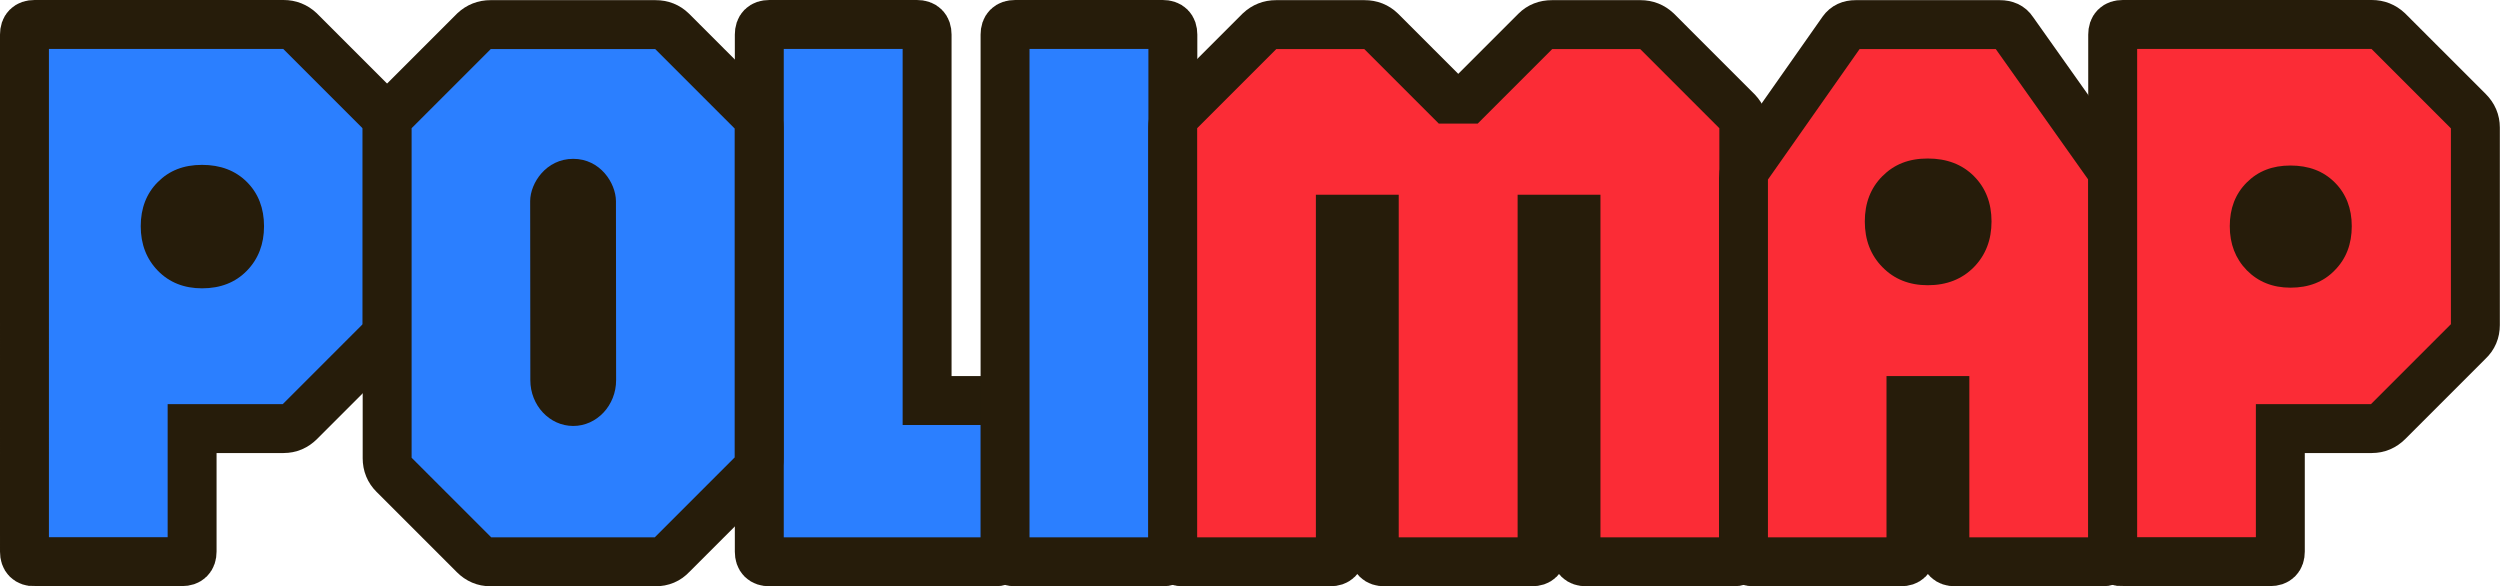 <?xml version="1.0" encoding="UTF-8"?><svg id="a" xmlns="http://www.w3.org/2000/svg" viewBox="0 0 153.3 35.95"><defs><style>.b{fill:#2b7fff;}.b,.c{stroke:#261c0a;stroke-miterlimit:10;stroke-width:3px;}.c{fill:#fb2c36;}.d{fill:#261c0a;}</style></defs><path class="b" d="M47.18,34.45c-.41,0-.62-.21-.62-.62V2.12c0-.41.21-.62.62-.62h9.05c.41,0,.62.21.62.62v22.44h4.18c.41,0,.62.21.62.62v8.65c0,.41-.21.62-.62.62h-13.84Z"/><path class="b" d="M62.25,34.45c-.41,0-.62-.21-.62-.62V2.12c0-.41.21-.62.62-.62h9.05c.41,0,.62.21.62.62v31.71c0,.41-.21.62-.62.62h-9.05Z"/><path class="c" d="M72.53,34.45c-.41,0-.62-.21-.62-.62V7.83c0-.38.13-.71.4-.99l4.94-4.94c.28-.26.61-.39.99-.39h5.44c.39,0,.72.13.99.39l4.18,4.18h1.14l4.18-4.18c.26-.26.59-.39.99-.39h5.44c.38,0,.71.13.99.39l4.94,4.94c.26.28.4.61.4.99v26c0,.41-.21.62-.62.62h-9.05c-.41,0-.62-.21-.62-.62V13.44h-2.08v20.39c0,.41-.21.62-.62.62h-9.05c-.41,0-.62-.21-.62-.62V13.44h-2.08v20.39c0,.41-.21.62-.62.62h-9.05Z"/><path class="b" d="M2.12,34.45c-.41,0-.62-.21-.62-.62V2.12c0-.41.21-.62.62-.62h15.27c.38,0,.71.13.99.39l4.94,4.94c.28.28.42.61.42.99v12.11c0,.4-.14.73-.42.99l-4.94,4.94c-.28.28-.61.42-.99.42h-5.61v7.54c0,.41-.21.62-.62.62H2.12Z"/><path class="d" d="M12.39,17.68c1.13,0,2.05-.36,2.75-1.08.7-.72,1.05-1.63,1.05-2.73s-.35-2.01-1.05-2.71c-.7-.7-1.62-1.05-2.75-1.05s-2.01.35-2.71,1.05c-.7.7-1.05,1.61-1.05,2.71s.35,2.01,1.05,2.73c.7.72,1.61,1.08,2.71,1.08Z"/><path class="c" d="M107.53,34.45c-.41,0-.62-.21-.62-.62V10.92c0-.26.08-.51.25-.74l5.83-8.3c.18-.25.44-.37.79-.37h8.85c.36,0,.63.12.79.37l5.88,8.3c.17.23.25.48.25.74v22.91c0,.41-.21.62-.62.62h-9.05c-.41,0-.62-.21-.62-.62v-9.27h-2.08v9.27c0,.41-.21.62-.62.62h-9.04Z"/><path class="d" d="M118.21,17.49c1.16,0,2.1-.37,2.83-1.11.72-.74,1.08-1.67,1.08-2.8s-.36-2.06-1.08-2.78c-.72-.72-1.66-1.08-2.83-1.08s-2.06.36-2.78,1.08c-.72.72-1.08,1.65-1.08,2.78s.36,2.07,1.08,2.8c.72.74,1.65,1.11,2.78,1.11Z"/><path class="c" d="M130.17,34.45c-.41,0-.62-.21-.62-.62V2.12c0-.41.21-.62.62-.62h15.27c.38,0,.71.13.99.39l4.94,4.94c.28.28.42.61.42.99v12.11c0,.4-.14.73-.42.99l-4.94,4.94c-.28.28-.61.42-.99.42h-5.61v7.54c0,.41-.21.62-.62.62h-9.04Z"/><path class="d" d="M140.45,17.64c1.12,0,2.03-.35,2.72-1.07.7-.71,1.04-1.61,1.04-2.7s-.35-1.99-1.04-2.68c-.7-.7-1.6-1.04-2.72-1.04s-1.99.35-2.68,1.04c-.7.7-1.04,1.59-1.04,2.68s.35,1.99,1.04,2.7c.7.71,1.59,1.07,2.68,1.07Z"/><path class="b" d="M30.07,34.45c-.38,0-.71-.14-.99-.42l-4.94-4.94c-.26-.26-.4-.59-.4-.99V7.83c0-.38.13-.71.4-.99l4.94-4.94c.28-.26.61-.39.99-.39h10.13c.4,0,.72.13.99.39l4.94,4.94c.28.28.42.61.42.99v20.27c0,.4-.14.73-.42.99l-4.94,4.94c-.26.28-.59.42-.99.42h-10.13Z"/><path class="d" d="M37.78,23.31c0,1.55-1.18,2.81-2.63,2.81s-2.63-1.26-2.63-2.81c0,0-.01-10.98-.01-10.99.01-1.1.98-2.58,2.64-2.58s2.61,1.49,2.62,2.59c0,0,.01,10.97.01,10.98Z"/></svg>